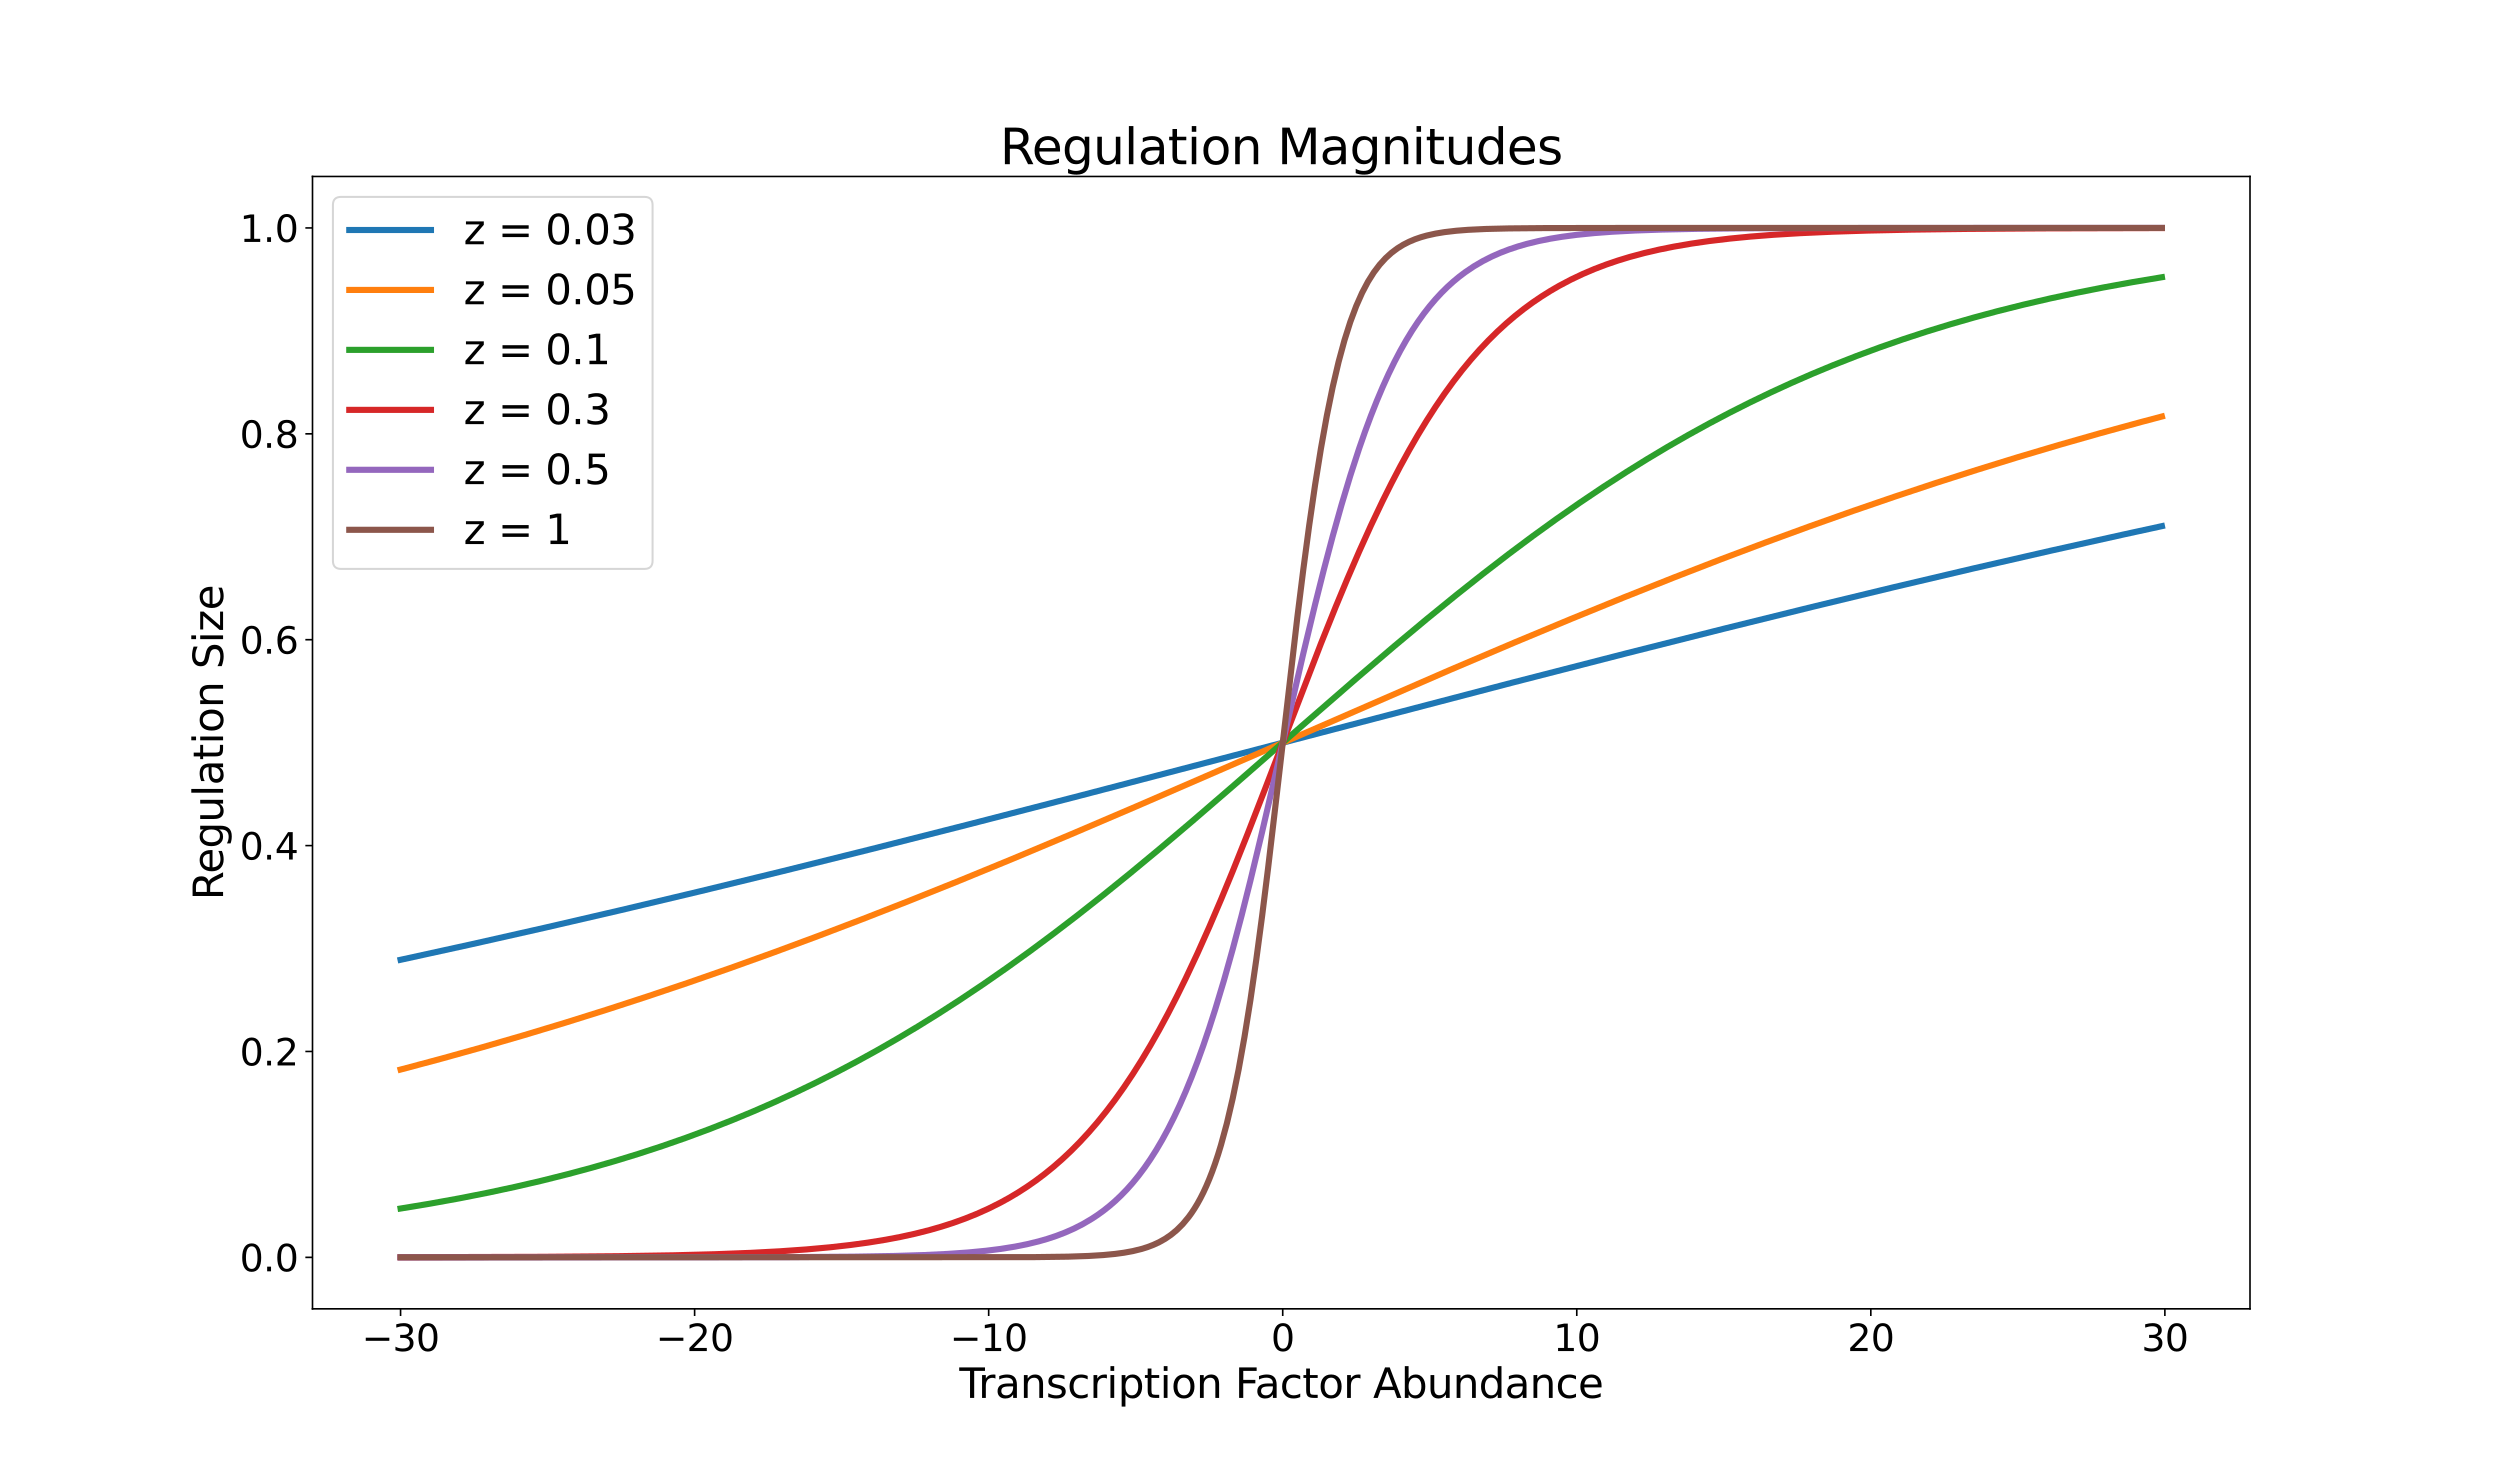 <?xml version="1.0" encoding="utf-8" standalone="no"?>
<!DOCTYPE svg PUBLIC "-//W3C//DTD SVG 1.1//EN"
  "http://www.w3.org/Graphics/SVG/1.1/DTD/svg11.dtd">
<svg xmlns:xlink="http://www.w3.org/1999/xlink" width="1224pt" height="720pt" viewBox="0 0 1224 720" xmlns="http://www.w3.org/2000/svg" version="1.1">
 <defs>
  <style type="text/css">*{stroke-linejoin: round; stroke-linecap: butt}</style>
 </defs>
 <g id="figure_1">
  <g id="patch_1">
   <path d="M 0 720 
L 1224 720 
L 1224 0 
L 0 0 
z
" style="fill: #ffffff"/>
  </g>
  <g id="axes_1">
   <g id="patch_2">
    <path d="M 153 640.8 
L 1101.6 640.8 
L 1101.6 86.4 
L 153 86.4 
z
" style="fill: #ffffff"/>
   </g>
   <g id="matplotlib.axis_1">
    <g id="xtick_1">
     <g id="line2d_1">
      <defs>
       <path id="m1d5ac77ed3" d="M 0 0 
L 0 3.5 
" style="stroke: #000000; stroke-width: 0.8"/>
      </defs>
      <g>
       <use xlink:href="#m1d5ac77ed3" x="196.118" y="640.8" style="stroke: #000000; stroke-width: 0.8"/>
      </g>
     </g>
     <g id="text_1">
      <!-- −30 -->
      <g transform="translate(177.124 661.477) scale(0.18 -0.18)">
       <defs>
        <path id="DejaVuSans-2212" d="M 678 2272 
L 4684 2272 
L 4684 1741 
L 678 1741 
L 678 2272 
z
" transform="scale(0.016)"/>
        <path id="DejaVuSans-33" d="M 2597 2516 
Q 3050 2419 3304 2112 
Q 3559 1806 3559 1356 
Q 3559 666 3084 287 
Q 2609 -91 1734 -91 
Q 1441 -91 1130 -33 
Q 819 25 488 141 
L 488 750 
Q 750 597 1062 519 
Q 1375 441 1716 441 
Q 2309 441 2620 675 
Q 2931 909 2931 1356 
Q 2931 1769 2642 2001 
Q 2353 2234 1838 2234 
L 1294 2234 
L 1294 2753 
L 1863 2753 
Q 2328 2753 2575 2939 
Q 2822 3125 2822 3475 
Q 2822 3834 2567 4026 
Q 2313 4219 1838 4219 
Q 1578 4219 1281 4162 
Q 984 4106 628 3988 
L 628 4550 
Q 988 4650 1302 4700 
Q 1616 4750 1894 4750 
Q 2613 4750 3031 4423 
Q 3450 4097 3450 3541 
Q 3450 3153 3228 2886 
Q 3006 2619 2597 2516 
z
" transform="scale(0.016)"/>
        <path id="DejaVuSans-30" d="M 2034 4250 
Q 1547 4250 1301 3770 
Q 1056 3291 1056 2328 
Q 1056 1369 1301 889 
Q 1547 409 2034 409 
Q 2525 409 2770 889 
Q 3016 1369 3016 2328 
Q 3016 3291 2770 3770 
Q 2525 4250 2034 4250 
z
M 2034 4750 
Q 2819 4750 3233 4129 
Q 3647 3509 3647 2328 
Q 3647 1150 3233 529 
Q 2819 -91 2034 -91 
Q 1250 -91 836 529 
Q 422 1150 422 2328 
Q 422 3509 836 4129 
Q 1250 4750 2034 4750 
z
" transform="scale(0.016)"/>
       </defs>
       <use xlink:href="#DejaVuSans-2212"/>
       <use xlink:href="#DejaVuSans-33" x="83.789"/>
       <use xlink:href="#DejaVuSans-30" x="147.412"/>
      </g>
     </g>
    </g>
    <g id="xtick_2">
     <g id="line2d_2">
      <g>
       <use xlink:href="#m1d5ac77ed3" x="340.085" y="640.8" style="stroke: #000000; stroke-width: 0.8"/>
      </g>
     </g>
     <g id="text_2">
      <!-- −20 -->
      <g transform="translate(321.091 661.477) scale(0.18 -0.18)">
       <defs>
        <path id="DejaVuSans-32" d="M 1228 531 
L 3431 531 
L 3431 0 
L 469 0 
L 469 531 
Q 828 903 1448 1529 
Q 2069 2156 2228 2338 
Q 2531 2678 2651 2914 
Q 2772 3150 2772 3378 
Q 2772 3750 2511 3984 
Q 2250 4219 1831 4219 
Q 1534 4219 1204 4116 
Q 875 4013 500 3803 
L 500 4441 
Q 881 4594 1212 4672 
Q 1544 4750 1819 4750 
Q 2544 4750 2975 4387 
Q 3406 4025 3406 3419 
Q 3406 3131 3298 2873 
Q 3191 2616 2906 2266 
Q 2828 2175 2409 1742 
Q 1991 1309 1228 531 
z
" transform="scale(0.016)"/>
       </defs>
       <use xlink:href="#DejaVuSans-2212"/>
       <use xlink:href="#DejaVuSans-32" x="83.789"/>
       <use xlink:href="#DejaVuSans-30" x="147.412"/>
      </g>
     </g>
    </g>
    <g id="xtick_3">
     <g id="line2d_3">
      <g>
       <use xlink:href="#m1d5ac77ed3" x="484.053" y="640.8" style="stroke: #000000; stroke-width: 0.8"/>
      </g>
     </g>
     <g id="text_3">
      <!-- −10 -->
      <g transform="translate(465.058 661.477) scale(0.18 -0.18)">
       <defs>
        <path id="DejaVuSans-31" d="M 794 531 
L 1825 531 
L 1825 4091 
L 703 3866 
L 703 4441 
L 1819 4666 
L 2450 4666 
L 2450 531 
L 3481 531 
L 3481 0 
L 794 0 
L 794 531 
z
" transform="scale(0.016)"/>
       </defs>
       <use xlink:href="#DejaVuSans-2212"/>
       <use xlink:href="#DejaVuSans-31" x="83.789"/>
       <use xlink:href="#DejaVuSans-30" x="147.412"/>
      </g>
     </g>
    </g>
    <g id="xtick_4">
     <g id="line2d_4">
      <g>
       <use xlink:href="#m1d5ac77ed3" x="628.02" y="640.8" style="stroke: #000000; stroke-width: 0.8"/>
      </g>
     </g>
     <g id="text_4">
      <!-- 0 -->
      <g transform="translate(622.294 661.477) scale(0.18 -0.18)">
       <use xlink:href="#DejaVuSans-30"/>
      </g>
     </g>
    </g>
    <g id="xtick_5">
     <g id="line2d_5">
      <g>
       <use xlink:href="#m1d5ac77ed3" x="771.987" y="640.8" style="stroke: #000000; stroke-width: 0.8"/>
      </g>
     </g>
     <g id="text_5">
      <!-- 10 -->
      <g transform="translate(760.535 661.477) scale(0.18 -0.18)">
       <use xlink:href="#DejaVuSans-31"/>
       <use xlink:href="#DejaVuSans-30" x="63.623"/>
      </g>
     </g>
    </g>
    <g id="xtick_6">
     <g id="line2d_6">
      <g>
       <use xlink:href="#m1d5ac77ed3" x="915.954" y="640.8" style="stroke: #000000; stroke-width: 0.8"/>
      </g>
     </g>
     <g id="text_6">
      <!-- 20 -->
      <g transform="translate(904.502 661.477) scale(0.18 -0.18)">
       <use xlink:href="#DejaVuSans-32"/>
       <use xlink:href="#DejaVuSans-30" x="63.623"/>
      </g>
     </g>
    </g>
    <g id="xtick_7">
     <g id="line2d_7">
      <g>
       <use xlink:href="#m1d5ac77ed3" x="1059.921" y="640.8" style="stroke: #000000; stroke-width: 0.8"/>
      </g>
     </g>
     <g id="text_7">
      <!-- 30 -->
      <g transform="translate(1048.469 661.477) scale(0.18 -0.18)">
       <use xlink:href="#DejaVuSans-33"/>
       <use xlink:href="#DejaVuSans-30" x="63.623"/>
      </g>
     </g>
    </g>
    <g id="text_8">
     <!-- Transcription Factor Abundance -->
     <g transform="translate(469.689 684.418) scale(0.2 -0.2)">
      <defs>
       <path id="DejaVuSans-54" d="M -19 4666 
L 3928 4666 
L 3928 4134 
L 2272 4134 
L 2272 0 
L 1638 0 
L 1638 4134 
L -19 4134 
L -19 4666 
z
" transform="scale(0.016)"/>
       <path id="DejaVuSans-72" d="M 2631 2963 
Q 2534 3019 2420 3045 
Q 2306 3072 2169 3072 
Q 1681 3072 1420 2755 
Q 1159 2438 1159 1844 
L 1159 0 
L 581 0 
L 581 3500 
L 1159 3500 
L 1159 2956 
Q 1341 3275 1631 3429 
Q 1922 3584 2338 3584 
Q 2397 3584 2469 3576 
Q 2541 3569 2628 3553 
L 2631 2963 
z
" transform="scale(0.016)"/>
       <path id="DejaVuSans-61" d="M 2194 1759 
Q 1497 1759 1228 1600 
Q 959 1441 959 1056 
Q 959 750 1161 570 
Q 1363 391 1709 391 
Q 2188 391 2477 730 
Q 2766 1069 2766 1631 
L 2766 1759 
L 2194 1759 
z
M 3341 1997 
L 3341 0 
L 2766 0 
L 2766 531 
Q 2569 213 2275 61 
Q 1981 -91 1556 -91 
Q 1019 -91 701 211 
Q 384 513 384 1019 
Q 384 1609 779 1909 
Q 1175 2209 1959 2209 
L 2766 2209 
L 2766 2266 
Q 2766 2663 2505 2880 
Q 2244 3097 1772 3097 
Q 1472 3097 1187 3025 
Q 903 2953 641 2809 
L 641 3341 
Q 956 3463 1253 3523 
Q 1550 3584 1831 3584 
Q 2591 3584 2966 3190 
Q 3341 2797 3341 1997 
z
" transform="scale(0.016)"/>
       <path id="DejaVuSans-6e" d="M 3513 2113 
L 3513 0 
L 2938 0 
L 2938 2094 
Q 2938 2591 2744 2837 
Q 2550 3084 2163 3084 
Q 1697 3084 1428 2787 
Q 1159 2491 1159 1978 
L 1159 0 
L 581 0 
L 581 3500 
L 1159 3500 
L 1159 2956 
Q 1366 3272 1645 3428 
Q 1925 3584 2291 3584 
Q 2894 3584 3203 3211 
Q 3513 2838 3513 2113 
z
" transform="scale(0.016)"/>
       <path id="DejaVuSans-73" d="M 2834 3397 
L 2834 2853 
Q 2591 2978 2328 3040 
Q 2066 3103 1784 3103 
Q 1356 3103 1142 2972 
Q 928 2841 928 2578 
Q 928 2378 1081 2264 
Q 1234 2150 1697 2047 
L 1894 2003 
Q 2506 1872 2764 1633 
Q 3022 1394 3022 966 
Q 3022 478 2636 193 
Q 2250 -91 1575 -91 
Q 1294 -91 989 -36 
Q 684 19 347 128 
L 347 722 
Q 666 556 975 473 
Q 1284 391 1588 391 
Q 1994 391 2212 530 
Q 2431 669 2431 922 
Q 2431 1156 2273 1281 
Q 2116 1406 1581 1522 
L 1381 1569 
Q 847 1681 609 1914 
Q 372 2147 372 2553 
Q 372 3047 722 3315 
Q 1072 3584 1716 3584 
Q 2034 3584 2315 3537 
Q 2597 3491 2834 3397 
z
" transform="scale(0.016)"/>
       <path id="DejaVuSans-63" d="M 3122 3366 
L 3122 2828 
Q 2878 2963 2633 3030 
Q 2388 3097 2138 3097 
Q 1578 3097 1268 2742 
Q 959 2388 959 1747 
Q 959 1106 1268 751 
Q 1578 397 2138 397 
Q 2388 397 2633 464 
Q 2878 531 3122 666 
L 3122 134 
Q 2881 22 2623 -34 
Q 2366 -91 2075 -91 
Q 1284 -91 818 406 
Q 353 903 353 1747 
Q 353 2603 823 3093 
Q 1294 3584 2113 3584 
Q 2378 3584 2631 3529 
Q 2884 3475 3122 3366 
z
" transform="scale(0.016)"/>
       <path id="DejaVuSans-69" d="M 603 3500 
L 1178 3500 
L 1178 0 
L 603 0 
L 603 3500 
z
M 603 4863 
L 1178 4863 
L 1178 4134 
L 603 4134 
L 603 4863 
z
" transform="scale(0.016)"/>
       <path id="DejaVuSans-70" d="M 1159 525 
L 1159 -1331 
L 581 -1331 
L 581 3500 
L 1159 3500 
L 1159 2969 
Q 1341 3281 1617 3432 
Q 1894 3584 2278 3584 
Q 2916 3584 3314 3078 
Q 3713 2572 3713 1747 
Q 3713 922 3314 415 
Q 2916 -91 2278 -91 
Q 1894 -91 1617 61 
Q 1341 213 1159 525 
z
M 3116 1747 
Q 3116 2381 2855 2742 
Q 2594 3103 2138 3103 
Q 1681 3103 1420 2742 
Q 1159 2381 1159 1747 
Q 1159 1113 1420 752 
Q 1681 391 2138 391 
Q 2594 391 2855 752 
Q 3116 1113 3116 1747 
z
" transform="scale(0.016)"/>
       <path id="DejaVuSans-74" d="M 1172 4494 
L 1172 3500 
L 2356 3500 
L 2356 3053 
L 1172 3053 
L 1172 1153 
Q 1172 725 1289 603 
Q 1406 481 1766 481 
L 2356 481 
L 2356 0 
L 1766 0 
Q 1100 0 847 248 
Q 594 497 594 1153 
L 594 3053 
L 172 3053 
L 172 3500 
L 594 3500 
L 594 4494 
L 1172 4494 
z
" transform="scale(0.016)"/>
       <path id="DejaVuSans-6f" d="M 1959 3097 
Q 1497 3097 1228 2736 
Q 959 2375 959 1747 
Q 959 1119 1226 758 
Q 1494 397 1959 397 
Q 2419 397 2687 759 
Q 2956 1122 2956 1747 
Q 2956 2369 2687 2733 
Q 2419 3097 1959 3097 
z
M 1959 3584 
Q 2709 3584 3137 3096 
Q 3566 2609 3566 1747 
Q 3566 888 3137 398 
Q 2709 -91 1959 -91 
Q 1206 -91 779 398 
Q 353 888 353 1747 
Q 353 2609 779 3096 
Q 1206 3584 1959 3584 
z
" transform="scale(0.016)"/>
       <path id="DejaVuSans-20" transform="scale(0.016)"/>
       <path id="DejaVuSans-46" d="M 628 4666 
L 3309 4666 
L 3309 4134 
L 1259 4134 
L 1259 2759 
L 3109 2759 
L 3109 2228 
L 1259 2228 
L 1259 0 
L 628 0 
L 628 4666 
z
" transform="scale(0.016)"/>
       <path id="DejaVuSans-41" d="M 2188 4044 
L 1331 1722 
L 3047 1722 
L 2188 4044 
z
M 1831 4666 
L 2547 4666 
L 4325 0 
L 3669 0 
L 3244 1197 
L 1141 1197 
L 716 0 
L 50 0 
L 1831 4666 
z
" transform="scale(0.016)"/>
       <path id="DejaVuSans-62" d="M 3116 1747 
Q 3116 2381 2855 2742 
Q 2594 3103 2138 3103 
Q 1681 3103 1420 2742 
Q 1159 2381 1159 1747 
Q 1159 1113 1420 752 
Q 1681 391 2138 391 
Q 2594 391 2855 752 
Q 3116 1113 3116 1747 
z
M 1159 2969 
Q 1341 3281 1617 3432 
Q 1894 3584 2278 3584 
Q 2916 3584 3314 3078 
Q 3713 2572 3713 1747 
Q 3713 922 3314 415 
Q 2916 -91 2278 -91 
Q 1894 -91 1617 61 
Q 1341 213 1159 525 
L 1159 0 
L 581 0 
L 581 4863 
L 1159 4863 
L 1159 2969 
z
" transform="scale(0.016)"/>
       <path id="DejaVuSans-75" d="M 544 1381 
L 544 3500 
L 1119 3500 
L 1119 1403 
Q 1119 906 1312 657 
Q 1506 409 1894 409 
Q 2359 409 2629 706 
Q 2900 1003 2900 1516 
L 2900 3500 
L 3475 3500 
L 3475 0 
L 2900 0 
L 2900 538 
Q 2691 219 2414 64 
Q 2138 -91 1772 -91 
Q 1169 -91 856 284 
Q 544 659 544 1381 
z
M 1991 3584 
L 1991 3584 
z
" transform="scale(0.016)"/>
       <path id="DejaVuSans-64" d="M 2906 2969 
L 2906 4863 
L 3481 4863 
L 3481 0 
L 2906 0 
L 2906 525 
Q 2725 213 2448 61 
Q 2172 -91 1784 -91 
Q 1150 -91 751 415 
Q 353 922 353 1747 
Q 353 2572 751 3078 
Q 1150 3584 1784 3584 
Q 2172 3584 2448 3432 
Q 2725 3281 2906 2969 
z
M 947 1747 
Q 947 1113 1208 752 
Q 1469 391 1925 391 
Q 2381 391 2643 752 
Q 2906 1113 2906 1747 
Q 2906 2381 2643 2742 
Q 2381 3103 1925 3103 
Q 1469 3103 1208 2742 
Q 947 2381 947 1747 
z
" transform="scale(0.016)"/>
       <path id="DejaVuSans-65" d="M 3597 1894 
L 3597 1613 
L 953 1613 
Q 991 1019 1311 708 
Q 1631 397 2203 397 
Q 2534 397 2845 478 
Q 3156 559 3463 722 
L 3463 178 
Q 3153 47 2828 -22 
Q 2503 -91 2169 -91 
Q 1331 -91 842 396 
Q 353 884 353 1716 
Q 353 2575 817 3079 
Q 1281 3584 2069 3584 
Q 2775 3584 3186 3129 
Q 3597 2675 3597 1894 
z
M 3022 2063 
Q 3016 2534 2758 2815 
Q 2500 3097 2075 3097 
Q 1594 3097 1305 2825 
Q 1016 2553 972 2059 
L 3022 2063 
z
" transform="scale(0.016)"/>
      </defs>
      <use xlink:href="#DejaVuSans-54"/>
      <use xlink:href="#DejaVuSans-72" x="46.334"/>
      <use xlink:href="#DejaVuSans-61" x="87.447"/>
      <use xlink:href="#DejaVuSans-6e" x="148.727"/>
      <use xlink:href="#DejaVuSans-73" x="212.105"/>
      <use xlink:href="#DejaVuSans-63" x="264.205"/>
      <use xlink:href="#DejaVuSans-72" x="319.186"/>
      <use xlink:href="#DejaVuSans-69" x="360.299"/>
      <use xlink:href="#DejaVuSans-70" x="388.082"/>
      <use xlink:href="#DejaVuSans-74" x="451.559"/>
      <use xlink:href="#DejaVuSans-69" x="490.768"/>
      <use xlink:href="#DejaVuSans-6f" x="518.551"/>
      <use xlink:href="#DejaVuSans-6e" x="579.732"/>
      <use xlink:href="#DejaVuSans-20" x="643.111"/>
      <use xlink:href="#DejaVuSans-46" x="674.898"/>
      <use xlink:href="#DejaVuSans-61" x="723.293"/>
      <use xlink:href="#DejaVuSans-63" x="784.572"/>
      <use xlink:href="#DejaVuSans-74" x="839.553"/>
      <use xlink:href="#DejaVuSans-6f" x="878.762"/>
      <use xlink:href="#DejaVuSans-72" x="939.943"/>
      <use xlink:href="#DejaVuSans-20" x="981.057"/>
      <use xlink:href="#DejaVuSans-41" x="1012.844"/>
      <use xlink:href="#DejaVuSans-62" x="1081.252"/>
      <use xlink:href="#DejaVuSans-75" x="1144.729"/>
      <use xlink:href="#DejaVuSans-6e" x="1208.107"/>
      <use xlink:href="#DejaVuSans-64" x="1271.486"/>
      <use xlink:href="#DejaVuSans-61" x="1334.963"/>
      <use xlink:href="#DejaVuSans-6e" x="1396.242"/>
      <use xlink:href="#DejaVuSans-63" x="1459.621"/>
      <use xlink:href="#DejaVuSans-65" x="1514.602"/>
     </g>
    </g>
   </g>
   <g id="matplotlib.axis_2">
    <g id="ytick_1">
     <g id="line2d_8">
      <defs>
       <path id="m0bda015d58" d="M 0 0 
L -3.5 0 
" style="stroke: #000000; stroke-width: 0.8"/>
      </defs>
      <g>
       <use xlink:href="#m0bda015d58" x="153" y="615.6" style="stroke: #000000; stroke-width: 0.8"/>
      </g>
     </g>
     <g id="text_9">
      <!-- 0.0 -->
      <g transform="translate(117.374 622.439) scale(0.18 -0.18)">
       <defs>
        <path id="DejaVuSans-2e" d="M 684 794 
L 1344 794 
L 1344 0 
L 684 0 
L 684 794 
z
" transform="scale(0.016)"/>
       </defs>
       <use xlink:href="#DejaVuSans-30"/>
       <use xlink:href="#DejaVuSans-2e" x="63.623"/>
       <use xlink:href="#DejaVuSans-30" x="95.41"/>
      </g>
     </g>
    </g>
    <g id="ytick_2">
     <g id="line2d_9">
      <g>
       <use xlink:href="#m0bda015d58" x="153" y="514.8" style="stroke: #000000; stroke-width: 0.8"/>
      </g>
     </g>
     <g id="text_10">
      <!-- 0.2 -->
      <g transform="translate(117.374 521.639) scale(0.18 -0.18)">
       <use xlink:href="#DejaVuSans-30"/>
       <use xlink:href="#DejaVuSans-2e" x="63.623"/>
       <use xlink:href="#DejaVuSans-32" x="95.41"/>
      </g>
     </g>
    </g>
    <g id="ytick_3">
     <g id="line2d_10">
      <g>
       <use xlink:href="#m0bda015d58" x="153" y="414" style="stroke: #000000; stroke-width: 0.8"/>
      </g>
     </g>
     <g id="text_11">
      <!-- 0.4 -->
      <g transform="translate(117.374 420.839) scale(0.18 -0.18)">
       <defs>
        <path id="DejaVuSans-34" d="M 2419 4116 
L 825 1625 
L 2419 1625 
L 2419 4116 
z
M 2253 4666 
L 3047 4666 
L 3047 1625 
L 3713 1625 
L 3713 1100 
L 3047 1100 
L 3047 0 
L 2419 0 
L 2419 1100 
L 313 1100 
L 313 1709 
L 2253 4666 
z
" transform="scale(0.016)"/>
       </defs>
       <use xlink:href="#DejaVuSans-30"/>
       <use xlink:href="#DejaVuSans-2e" x="63.623"/>
       <use xlink:href="#DejaVuSans-34" x="95.41"/>
      </g>
     </g>
    </g>
    <g id="ytick_4">
     <g id="line2d_11">
      <g>
       <use xlink:href="#m0bda015d58" x="153" y="313.2" style="stroke: #000000; stroke-width: 0.8"/>
      </g>
     </g>
     <g id="text_12">
      <!-- 0.6 -->
      <g transform="translate(117.374 320.039) scale(0.18 -0.18)">
       <defs>
        <path id="DejaVuSans-36" d="M 2113 2584 
Q 1688 2584 1439 2293 
Q 1191 2003 1191 1497 
Q 1191 994 1439 701 
Q 1688 409 2113 409 
Q 2538 409 2786 701 
Q 3034 994 3034 1497 
Q 3034 2003 2786 2293 
Q 2538 2584 2113 2584 
z
M 3366 4563 
L 3366 3988 
Q 3128 4100 2886 4159 
Q 2644 4219 2406 4219 
Q 1781 4219 1451 3797 
Q 1122 3375 1075 2522 
Q 1259 2794 1537 2939 
Q 1816 3084 2150 3084 
Q 2853 3084 3261 2657 
Q 3669 2231 3669 1497 
Q 3669 778 3244 343 
Q 2819 -91 2113 -91 
Q 1303 -91 875 529 
Q 447 1150 447 2328 
Q 447 3434 972 4092 
Q 1497 4750 2381 4750 
Q 2619 4750 2861 4703 
Q 3103 4656 3366 4563 
z
" transform="scale(0.016)"/>
       </defs>
       <use xlink:href="#DejaVuSans-30"/>
       <use xlink:href="#DejaVuSans-2e" x="63.623"/>
       <use xlink:href="#DejaVuSans-36" x="95.41"/>
      </g>
     </g>
    </g>
    <g id="ytick_5">
     <g id="line2d_12">
      <g>
       <use xlink:href="#m0bda015d58" x="153" y="212.4" style="stroke: #000000; stroke-width: 0.8"/>
      </g>
     </g>
     <g id="text_13">
      <!-- 0.8 -->
      <g transform="translate(117.374 219.239) scale(0.18 -0.18)">
       <defs>
        <path id="DejaVuSans-38" d="M 2034 2216 
Q 1584 2216 1326 1975 
Q 1069 1734 1069 1313 
Q 1069 891 1326 650 
Q 1584 409 2034 409 
Q 2484 409 2743 651 
Q 3003 894 3003 1313 
Q 3003 1734 2745 1975 
Q 2488 2216 2034 2216 
z
M 1403 2484 
Q 997 2584 770 2862 
Q 544 3141 544 3541 
Q 544 4100 942 4425 
Q 1341 4750 2034 4750 
Q 2731 4750 3128 4425 
Q 3525 4100 3525 3541 
Q 3525 3141 3298 2862 
Q 3072 2584 2669 2484 
Q 3125 2378 3379 2068 
Q 3634 1759 3634 1313 
Q 3634 634 3220 271 
Q 2806 -91 2034 -91 
Q 1263 -91 848 271 
Q 434 634 434 1313 
Q 434 1759 690 2068 
Q 947 2378 1403 2484 
z
M 1172 3481 
Q 1172 3119 1398 2916 
Q 1625 2713 2034 2713 
Q 2441 2713 2670 2916 
Q 2900 3119 2900 3481 
Q 2900 3844 2670 4047 
Q 2441 4250 2034 4250 
Q 1625 4250 1398 4047 
Q 1172 3844 1172 3481 
z
" transform="scale(0.016)"/>
       </defs>
       <use xlink:href="#DejaVuSans-30"/>
       <use xlink:href="#DejaVuSans-2e" x="63.623"/>
       <use xlink:href="#DejaVuSans-38" x="95.41"/>
      </g>
     </g>
    </g>
    <g id="ytick_6">
     <g id="line2d_13">
      <g>
       <use xlink:href="#m0bda015d58" x="153" y="111.6" style="stroke: #000000; stroke-width: 0.8"/>
      </g>
     </g>
     <g id="text_14">
      <!-- 1.0 -->
      <g transform="translate(117.374 118.439) scale(0.18 -0.18)">
       <use xlink:href="#DejaVuSans-31"/>
       <use xlink:href="#DejaVuSans-2e" x="63.623"/>
       <use xlink:href="#DejaVuSans-30" x="95.41"/>
      </g>
     </g>
    </g>
    <g id="text_15">
     <!-- Regulation Size -->
     <g transform="translate(109.215 440.705) rotate(-90) scale(0.2 -0.2)">
      <defs>
       <path id="DejaVuSans-52" d="M 2841 2188 
Q 3044 2119 3236 1894 
Q 3428 1669 3622 1275 
L 4263 0 
L 3584 0 
L 2988 1197 
Q 2756 1666 2539 1819 
Q 2322 1972 1947 1972 
L 1259 1972 
L 1259 0 
L 628 0 
L 628 4666 
L 2053 4666 
Q 2853 4666 3247 4331 
Q 3641 3997 3641 3322 
Q 3641 2881 3436 2590 
Q 3231 2300 2841 2188 
z
M 1259 4147 
L 1259 2491 
L 2053 2491 
Q 2509 2491 2742 2702 
Q 2975 2913 2975 3322 
Q 2975 3731 2742 3939 
Q 2509 4147 2053 4147 
L 1259 4147 
z
" transform="scale(0.016)"/>
       <path id="DejaVuSans-67" d="M 2906 1791 
Q 2906 2416 2648 2759 
Q 2391 3103 1925 3103 
Q 1463 3103 1205 2759 
Q 947 2416 947 1791 
Q 947 1169 1205 825 
Q 1463 481 1925 481 
Q 2391 481 2648 825 
Q 2906 1169 2906 1791 
z
M 3481 434 
Q 3481 -459 3084 -895 
Q 2688 -1331 1869 -1331 
Q 1566 -1331 1297 -1286 
Q 1028 -1241 775 -1147 
L 775 -588 
Q 1028 -725 1275 -790 
Q 1522 -856 1778 -856 
Q 2344 -856 2625 -561 
Q 2906 -266 2906 331 
L 2906 616 
Q 2728 306 2450 153 
Q 2172 0 1784 0 
Q 1141 0 747 490 
Q 353 981 353 1791 
Q 353 2603 747 3093 
Q 1141 3584 1784 3584 
Q 2172 3584 2450 3431 
Q 2728 3278 2906 2969 
L 2906 3500 
L 3481 3500 
L 3481 434 
z
" transform="scale(0.016)"/>
       <path id="DejaVuSans-6c" d="M 603 4863 
L 1178 4863 
L 1178 0 
L 603 0 
L 603 4863 
z
" transform="scale(0.016)"/>
       <path id="DejaVuSans-53" d="M 3425 4513 
L 3425 3897 
Q 3066 4069 2747 4153 
Q 2428 4238 2131 4238 
Q 1616 4238 1336 4038 
Q 1056 3838 1056 3469 
Q 1056 3159 1242 3001 
Q 1428 2844 1947 2747 
L 2328 2669 
Q 3034 2534 3370 2195 
Q 3706 1856 3706 1288 
Q 3706 609 3251 259 
Q 2797 -91 1919 -91 
Q 1588 -91 1214 -16 
Q 841 59 441 206 
L 441 856 
Q 825 641 1194 531 
Q 1563 422 1919 422 
Q 2459 422 2753 634 
Q 3047 847 3047 1241 
Q 3047 1584 2836 1778 
Q 2625 1972 2144 2069 
L 1759 2144 
Q 1053 2284 737 2584 
Q 422 2884 422 3419 
Q 422 4038 858 4394 
Q 1294 4750 2059 4750 
Q 2388 4750 2728 4690 
Q 3069 4631 3425 4513 
z
" transform="scale(0.016)"/>
       <path id="DejaVuSans-7a" d="M 353 3500 
L 3084 3500 
L 3084 2975 
L 922 459 
L 3084 459 
L 3084 0 
L 275 0 
L 275 525 
L 2438 3041 
L 353 3041 
L 353 3500 
z
" transform="scale(0.016)"/>
      </defs>
      <use xlink:href="#DejaVuSans-52"/>
      <use xlink:href="#DejaVuSans-65" x="64.982"/>
      <use xlink:href="#DejaVuSans-67" x="126.506"/>
      <use xlink:href="#DejaVuSans-75" x="189.982"/>
      <use xlink:href="#DejaVuSans-6c" x="253.361"/>
      <use xlink:href="#DejaVuSans-61" x="281.145"/>
      <use xlink:href="#DejaVuSans-74" x="342.424"/>
      <use xlink:href="#DejaVuSans-69" x="381.633"/>
      <use xlink:href="#DejaVuSans-6f" x="409.416"/>
      <use xlink:href="#DejaVuSans-6e" x="470.598"/>
      <use xlink:href="#DejaVuSans-20" x="533.977"/>
      <use xlink:href="#DejaVuSans-53" x="565.764"/>
      <use xlink:href="#DejaVuSans-69" x="629.24"/>
      <use xlink:href="#DejaVuSans-7a" x="657.023"/>
      <use xlink:href="#DejaVuSans-65" x="709.514"/>
     </g>
    </g>
   </g>
   <g id="line2d_14">
    <path d="M 196.118 469.919 
L 230.67 462.35 
L 266.662 454.235 
L 304.094 445.561 
L 342.965 436.318 
L 383.276 426.502 
L 426.466 415.756 
L 473.975 403.702 
L 528.682 389.589 
L 603.545 370.025 
L 740.314 334.25 
L 796.461 319.823 
L 843.971 307.838 
L 887.161 297.167 
L 927.472 287.432 
L 966.343 278.275 
L 1003.774 269.692 
L 1039.766 261.67 
L 1058.482 257.592 
L 1058.482 257.592 
" clip-path="url(#p3c29bd57a8)" style="fill: none; stroke: #1f77b4; stroke-width: 3; stroke-linecap: square"/>
   </g>
   <g id="line2d_15">
    <path d="M 196.118 523.658 
L 216.274 518.278 
L 236.429 512.663 
L 256.584 506.81 
L 276.74 500.72 
L 296.895 494.394 
L 317.051 487.833 
L 337.206 481.042 
L 357.361 474.026 
L 378.957 466.267 
L 400.552 458.267 
L 422.147 450.039 
L 445.181 441.026 
L 469.656 431.204 
L 495.57 420.559 
L 524.363 408.476 
L 556.036 394.937 
L 596.347 377.446 
L 710.081 327.931 
L 741.754 314.467 
L 769.108 303.066 
L 795.022 292.502 
L 819.496 282.767 
L 842.531 273.844 
L 864.126 265.705 
L 885.721 257.8 
L 907.316 250.14 
L 927.472 243.22 
L 947.627 236.527 
L 967.782 230.066 
L 987.938 223.841 
L 1008.093 217.852 
L 1028.249 212.102 
L 1048.404 206.588 
L 1058.482 203.919 
L 1058.482 203.919 
" clip-path="url(#p3c29bd57a8)" style="fill: none; stroke: #ff7f0e; stroke-width: 3; stroke-linecap: square"/>
   </g>
   <g id="line2d_16">
    <path d="M 196.118 591.697 
L 210.515 589.315 
L 224.912 586.709 
L 239.308 583.861 
L 252.265 581.077 
L 265.222 578.068 
L 278.179 574.82 
L 289.697 571.719 
L 301.214 568.406 
L 312.732 564.871 
L 324.249 561.103 
L 335.766 557.091 
L 347.284 552.825 
L 358.801 548.295 
L 368.879 544.107 
L 378.957 539.704 
L 389.034 535.08 
L 399.112 530.231 
L 409.19 525.151 
L 419.267 519.839 
L 429.345 514.291 
L 439.423 508.507 
L 449.5 502.484 
L 459.578 496.225 
L 469.656 489.731 
L 481.173 482.026 
L 492.691 474.026 
L 504.208 465.741 
L 515.725 457.183 
L 527.243 448.367 
L 540.2 438.162 
L 553.157 427.682 
L 567.554 415.756 
L 583.39 402.35 
L 603.545 384.969 
L 636.658 356.042 
L 664.012 332.263 
L 682.727 316.288 
L 698.564 303.066 
L 712.96 291.344 
L 725.918 281.076 
L 738.875 271.105 
L 750.392 262.514 
L 761.909 254.194 
L 773.427 246.158 
L 784.944 238.416 
L 796.461 230.975 
L 806.539 224.716 
L 816.617 218.693 
L 826.695 212.909 
L 836.772 207.361 
L 846.85 202.049 
L 856.928 196.969 
L 867.005 192.12 
L 877.083 187.496 
L 887.161 183.093 
L 897.239 178.905 
L 908.756 174.375 
L 920.273 170.109 
L 931.791 166.097 
L 943.308 162.329 
L 954.825 158.794 
L 966.343 155.481 
L 977.86 152.38 
L 990.817 149.132 
L 1003.774 146.123 
L 1016.731 143.339 
L 1029.688 140.765 
L 1044.085 138.136 
L 1058.482 135.731 
L 1058.482 135.731 
" clip-path="url(#p3c29bd57a8)" style="fill: none; stroke: #2ca02c; stroke-width: 3; stroke-linecap: square"/>
   </g>
   <g id="line2d_17">
    <path d="M 196.118 615.538 
L 265.222 615.338 
L 302.654 615.028 
L 330.008 614.589 
L 350.163 614.063 
L 367.439 613.401 
L 381.836 612.636 
L 394.793 611.724 
L 406.31 610.683 
L 416.388 609.547 
L 425.026 608.371 
L 433.664 606.969 
L 440.862 605.6 
L 448.061 604.019 
L 455.259 602.195 
L 461.018 600.537 
L 466.777 598.681 
L 472.535 596.605 
L 478.294 594.286 
L 484.053 591.697 
L 489.811 588.812 
L 494.13 586.435 
L 498.449 583.861 
L 502.768 581.077 
L 507.087 578.068 
L 511.406 574.82 
L 515.725 571.317 
L 520.044 567.544 
L 524.363 563.486 
L 528.682 559.128 
L 533.001 554.455 
L 537.32 549.453 
L 541.64 544.107 
L 545.959 538.405 
L 550.278 532.337 
L 554.597 525.891 
L 558.916 519.061 
L 563.235 511.841 
L 567.554 504.229 
L 571.873 496.225 
L 576.192 487.833 
L 580.511 479.06 
L 586.269 466.792 
L 592.028 453.906 
L 597.787 440.455 
L 603.545 426.502 
L 610.744 408.476 
L 619.382 386.219 
L 646.736 315.074 
L 653.934 297.167 
L 659.693 283.333 
L 665.451 270.017 
L 671.21 257.281 
L 676.969 245.174 
L 681.288 236.527 
L 685.607 228.264 
L 689.926 220.39 
L 694.245 212.909 
L 698.564 205.819 
L 702.883 199.118 
L 707.202 192.799 
L 711.521 186.854 
L 715.84 181.272 
L 720.159 176.042 
L 724.478 171.151 
L 728.797 166.585 
L 733.116 162.329 
L 737.435 158.368 
L 741.754 154.687 
L 746.073 151.27 
L 750.392 148.103 
L 754.711 145.17 
L 759.03 142.458 
L 763.349 139.951 
L 769.108 136.906 
L 774.866 134.173 
L 780.625 131.722 
L 786.384 129.528 
L 792.142 127.565 
L 797.901 125.81 
L 805.1 123.879 
L 812.298 122.205 
L 819.496 120.754 
L 828.134 119.269 
L 836.772 118.022 
L 846.85 116.818 
L 856.928 115.838 
L 868.445 114.94 
L 881.402 114.154 
L 897.239 113.438 
L 914.515 112.884 
L 936.11 112.42 
L 963.463 112.064 
L 1000.895 111.813 
L 1058.482 111.664 
L 1058.482 111.664 
" clip-path="url(#p3c29bd57a8)" style="fill: none; stroke: #d62728; stroke-width: 3; stroke-linecap: square"/>
   </g>
   <g id="line2d_18">
    <path d="M 196.118 615.6 
L 384.715 615.492 
L 417.828 615.26 
L 437.983 614.915 
L 452.38 614.472 
L 463.897 613.919 
L 473.975 613.218 
L 482.613 612.39 
L 489.811 611.486 
L 497.01 610.33 
L 502.768 609.178 
L 508.527 607.778 
L 512.846 606.535 
L 517.165 605.098 
L 521.484 603.44 
L 525.803 601.527 
L 530.122 599.323 
L 534.441 596.787 
L 537.32 594.89 
L 540.2 592.81 
L 543.079 590.533 
L 545.959 588.041 
L 548.838 585.316 
L 551.717 582.342 
L 554.597 579.097 
L 557.476 575.563 
L 560.355 571.719 
L 563.235 567.544 
L 566.114 563.017 
L 568.993 558.118 
L 571.873 552.825 
L 574.752 547.12 
L 577.631 540.984 
L 580.511 534.401 
L 583.39 527.357 
L 586.269 519.839 
L 589.149 511.841 
L 592.028 503.359 
L 594.907 494.394 
L 599.226 480.054 
L 603.545 464.686 
L 607.864 448.367 
L 612.183 431.204 
L 617.942 407.255 
L 625.14 376.19 
L 638.098 319.945 
L 643.856 295.996 
L 648.175 278.833 
L 652.494 262.514 
L 656.813 247.146 
L 661.132 232.806 
L 665.451 219.539 
L 668.331 211.299 
L 671.21 203.542 
L 674.089 196.263 
L 676.969 189.45 
L 679.848 183.093 
L 682.727 177.175 
L 685.607 171.678 
L 688.486 166.585 
L 691.365 161.874 
L 694.245 157.526 
L 697.124 153.519 
L 700.003 149.833 
L 702.883 146.446 
L 705.762 143.339 
L 708.641 140.491 
L 711.521 137.885 
L 714.4 135.503 
L 717.28 133.326 
L 721.599 130.413 
L 725.918 127.877 
L 730.237 125.673 
L 734.556 123.76 
L 738.875 122.102 
L 743.194 120.665 
L 747.513 119.422 
L 753.271 118.022 
L 759.03 116.87 
L 764.789 115.923 
L 771.987 114.973 
L 780.625 114.103 
L 789.263 113.457 
L 800.78 112.846 
L 813.738 112.395 
L 831.014 112.037 
L 854.048 111.796 
L 891.48 111.654 
L 980.74 111.602 
L 1058.482 111.6 
L 1058.482 111.6 
" clip-path="url(#p3c29bd57a8)" style="fill: none; stroke: #9467bd; stroke-width: 3; stroke-linecap: square"/>
   </g>
   <g id="line2d_19">
    <path d="M 196.118 615.6 
L 505.648 615.497 
L 522.924 615.26 
L 533.001 614.915 
L 540.2 614.472 
L 545.959 613.919 
L 550.278 613.334 
L 554.597 612.546 
L 558.916 611.486 
L 561.795 610.584 
L 564.674 609.487 
L 567.554 608.154 
L 570.433 606.535 
L 573.312 604.572 
L 576.192 602.195 
L 579.071 599.323 
L 581.95 595.86 
L 583.39 593.874 
L 584.83 591.697 
L 586.269 589.315 
L 587.709 586.709 
L 589.149 583.861 
L 590.588 580.754 
L 592.028 577.367 
L 593.468 573.681 
L 594.907 569.674 
L 596.347 565.326 
L 597.787 560.615 
L 600.666 550.025 
L 603.545 537.75 
L 606.425 523.658 
L 609.304 507.661 
L 612.183 489.731 
L 615.063 469.919 
L 617.942 448.367 
L 620.821 425.32 
L 625.14 388.716 
L 635.218 301.88 
L 638.098 278.833 
L 640.977 257.281 
L 643.856 237.469 
L 646.736 219.539 
L 649.615 203.542 
L 652.494 189.45 
L 655.374 177.175 
L 658.253 166.585 
L 661.132 157.526 
L 664.012 149.833 
L 666.891 143.339 
L 669.77 137.885 
L 672.65 133.326 
L 675.529 129.528 
L 678.408 126.373 
L 681.288 123.76 
L 684.167 121.6 
L 687.046 119.816 
L 689.926 118.347 
L 692.805 117.137 
L 695.684 116.143 
L 698.564 115.325 
L 702.883 114.365 
L 707.202 113.651 
L 712.96 112.977 
L 718.719 112.524 
L 727.357 112.107 
L 738.875 111.828 
L 756.151 111.669 
L 793.582 111.605 
L 1058.482 111.6 
L 1058.482 111.6 
" clip-path="url(#p3c29bd57a8)" style="fill: none; stroke: #8c564b; stroke-width: 3; stroke-linecap: square"/>
   </g>
   <g id="patch_3">
    <path d="M 153 640.8 
L 153 86.4 
" style="fill: none; stroke: #000000; stroke-width: 0.8; stroke-linejoin: miter; stroke-linecap: square"/>
   </g>
   <g id="patch_4">
    <path d="M 1101.6 640.8 
L 1101.6 86.4 
" style="fill: none; stroke: #000000; stroke-width: 0.8; stroke-linejoin: miter; stroke-linecap: square"/>
   </g>
   <g id="patch_5">
    <path d="M 153 640.8 
L 1101.6 640.8 
" style="fill: none; stroke: #000000; stroke-width: 0.8; stroke-linejoin: miter; stroke-linecap: square"/>
   </g>
   <g id="patch_6">
    <path d="M 153 86.4 
L 1101.6 86.4 
" style="fill: none; stroke: #000000; stroke-width: 0.8; stroke-linejoin: miter; stroke-linecap: square"/>
   </g>
   <g id="text_16">
    <!-- Regulation Magnitudes -->
    <g transform="translate(489.581 80.4) scale(0.24 -0.24)">
     <defs>
      <path id="DejaVuSans-4d" d="M 628 4666 
L 1569 4666 
L 2759 1491 
L 3956 4666 
L 4897 4666 
L 4897 0 
L 4281 0 
L 4281 4097 
L 3078 897 
L 2444 897 
L 1241 4097 
L 1241 0 
L 628 0 
L 628 4666 
z
" transform="scale(0.016)"/>
     </defs>
     <use xlink:href="#DejaVuSans-52"/>
     <use xlink:href="#DejaVuSans-65" x="64.982"/>
     <use xlink:href="#DejaVuSans-67" x="126.506"/>
     <use xlink:href="#DejaVuSans-75" x="189.982"/>
     <use xlink:href="#DejaVuSans-6c" x="253.361"/>
     <use xlink:href="#DejaVuSans-61" x="281.145"/>
     <use xlink:href="#DejaVuSans-74" x="342.424"/>
     <use xlink:href="#DejaVuSans-69" x="381.633"/>
     <use xlink:href="#DejaVuSans-6f" x="409.416"/>
     <use xlink:href="#DejaVuSans-6e" x="470.598"/>
     <use xlink:href="#DejaVuSans-20" x="533.977"/>
     <use xlink:href="#DejaVuSans-4d" x="565.764"/>
     <use xlink:href="#DejaVuSans-61" x="652.043"/>
     <use xlink:href="#DejaVuSans-67" x="713.322"/>
     <use xlink:href="#DejaVuSans-6e" x="776.799"/>
     <use xlink:href="#DejaVuSans-69" x="840.178"/>
     <use xlink:href="#DejaVuSans-74" x="867.961"/>
     <use xlink:href="#DejaVuSans-75" x="907.17"/>
     <use xlink:href="#DejaVuSans-64" x="970.549"/>
     <use xlink:href="#DejaVuSans-65" x="1034.025"/>
     <use xlink:href="#DejaVuSans-73" x="1095.549"/>
    </g>
   </g>
   <g id="legend_1">
    <g id="patch_7">
     <path d="M 167 278.538 
L 315.5 278.538 
Q 319.5 278.538 319.5 274.538 
L 319.5 100.4 
Q 319.5 96.4 315.5 96.4 
L 167 96.4 
Q 163 96.4 163 100.4 
L 163 274.538 
Q 163 278.538 167 278.538 
z
" style="fill: #ffffff; opacity: 0.8; stroke: #cccccc; stroke-linejoin: miter"/>
    </g>
    <g id="line2d_20">
     <path d="M 171 112.597 
L 191 112.597 
L 211 112.597 
" style="fill: none; stroke: #1f77b4; stroke-width: 3; stroke-linecap: square"/>
    </g>
    <g id="text_17">
     <!-- z = 0.03 -->
     <g transform="translate(227 119.597) scale(0.2 -0.2)">
      <defs>
       <path id="DejaVuSans-3d" d="M 678 2906 
L 4684 2906 
L 4684 2381 
L 678 2381 
L 678 2906 
z
M 678 1631 
L 4684 1631 
L 4684 1100 
L 678 1100 
L 678 1631 
z
" transform="scale(0.016)"/>
      </defs>
      <use xlink:href="#DejaVuSans-7a"/>
      <use xlink:href="#DejaVuSans-20" x="52.49"/>
      <use xlink:href="#DejaVuSans-3d" x="84.277"/>
      <use xlink:href="#DejaVuSans-20" x="168.066"/>
      <use xlink:href="#DejaVuSans-30" x="199.854"/>
      <use xlink:href="#DejaVuSans-2e" x="263.477"/>
      <use xlink:href="#DejaVuSans-30" x="295.264"/>
      <use xlink:href="#DejaVuSans-33" x="358.887"/>
     </g>
    </g>
    <g id="line2d_21">
     <path d="M 171 141.953 
L 191 141.953 
L 211 141.953 
" style="fill: none; stroke: #ff7f0e; stroke-width: 3; stroke-linecap: square"/>
    </g>
    <g id="text_18">
     <!-- z = 0.05 -->
     <g transform="translate(227 148.953) scale(0.2 -0.2)">
      <defs>
       <path id="DejaVuSans-35" d="M 691 4666 
L 3169 4666 
L 3169 4134 
L 1269 4134 
L 1269 2991 
Q 1406 3038 1543 3061 
Q 1681 3084 1819 3084 
Q 2600 3084 3056 2656 
Q 3513 2228 3513 1497 
Q 3513 744 3044 326 
Q 2575 -91 1722 -91 
Q 1428 -91 1123 -41 
Q 819 9 494 109 
L 494 744 
Q 775 591 1075 516 
Q 1375 441 1709 441 
Q 2250 441 2565 725 
Q 2881 1009 2881 1497 
Q 2881 1984 2565 2268 
Q 2250 2553 1709 2553 
Q 1456 2553 1204 2497 
Q 953 2441 691 2322 
L 691 4666 
z
" transform="scale(0.016)"/>
      </defs>
      <use xlink:href="#DejaVuSans-7a"/>
      <use xlink:href="#DejaVuSans-20" x="52.49"/>
      <use xlink:href="#DejaVuSans-3d" x="84.277"/>
      <use xlink:href="#DejaVuSans-20" x="168.066"/>
      <use xlink:href="#DejaVuSans-30" x="199.854"/>
      <use xlink:href="#DejaVuSans-2e" x="263.477"/>
      <use xlink:href="#DejaVuSans-30" x="295.264"/>
      <use xlink:href="#DejaVuSans-35" x="358.887"/>
     </g>
    </g>
    <g id="line2d_22">
     <path d="M 171 171.309 
L 191 171.309 
L 211 171.309 
" style="fill: none; stroke: #2ca02c; stroke-width: 3; stroke-linecap: square"/>
    </g>
    <g id="text_19">
     <!-- z = 0.1 -->
     <g transform="translate(227 178.309) scale(0.2 -0.2)">
      <use xlink:href="#DejaVuSans-7a"/>
      <use xlink:href="#DejaVuSans-20" x="52.49"/>
      <use xlink:href="#DejaVuSans-3d" x="84.277"/>
      <use xlink:href="#DejaVuSans-20" x="168.066"/>
      <use xlink:href="#DejaVuSans-30" x="199.854"/>
      <use xlink:href="#DejaVuSans-2e" x="263.477"/>
      <use xlink:href="#DejaVuSans-31" x="295.264"/>
     </g>
    </g>
    <g id="line2d_23">
     <path d="M 171 200.666 
L 191 200.666 
L 211 200.666 
" style="fill: none; stroke: #d62728; stroke-width: 3; stroke-linecap: square"/>
    </g>
    <g id="text_20">
     <!-- z = 0.3 -->
     <g transform="translate(227 207.666) scale(0.2 -0.2)">
      <use xlink:href="#DejaVuSans-7a"/>
      <use xlink:href="#DejaVuSans-20" x="52.49"/>
      <use xlink:href="#DejaVuSans-3d" x="84.277"/>
      <use xlink:href="#DejaVuSans-20" x="168.066"/>
      <use xlink:href="#DejaVuSans-30" x="199.854"/>
      <use xlink:href="#DejaVuSans-2e" x="263.477"/>
      <use xlink:href="#DejaVuSans-33" x="295.264"/>
     </g>
    </g>
    <g id="line2d_24">
     <path d="M 171 230.022 
L 191 230.022 
L 211 230.022 
" style="fill: none; stroke: #9467bd; stroke-width: 3; stroke-linecap: square"/>
    </g>
    <g id="text_21">
     <!-- z = 0.5 -->
     <g transform="translate(227 237.022) scale(0.2 -0.2)">
      <use xlink:href="#DejaVuSans-7a"/>
      <use xlink:href="#DejaVuSans-20" x="52.49"/>
      <use xlink:href="#DejaVuSans-3d" x="84.277"/>
      <use xlink:href="#DejaVuSans-20" x="168.066"/>
      <use xlink:href="#DejaVuSans-30" x="199.854"/>
      <use xlink:href="#DejaVuSans-2e" x="263.477"/>
      <use xlink:href="#DejaVuSans-35" x="295.264"/>
     </g>
    </g>
    <g id="line2d_25">
     <path d="M 171 259.378 
L 191 259.378 
L 211 259.378 
" style="fill: none; stroke: #8c564b; stroke-width: 3; stroke-linecap: square"/>
    </g>
    <g id="text_22">
     <!-- z = 1 -->
     <g transform="translate(227 266.378) scale(0.2 -0.2)">
      <use xlink:href="#DejaVuSans-7a"/>
      <use xlink:href="#DejaVuSans-20" x="52.49"/>
      <use xlink:href="#DejaVuSans-3d" x="84.277"/>
      <use xlink:href="#DejaVuSans-20" x="168.066"/>
      <use xlink:href="#DejaVuSans-31" x="199.854"/>
     </g>
    </g>
   </g>
  </g>
 </g>
 <defs>
  <clipPath id="p3c29bd57a8">
   <rect x="153" y="86.4" width="948.6" height="554.4"/>
  </clipPath>
 </defs>
</svg>
